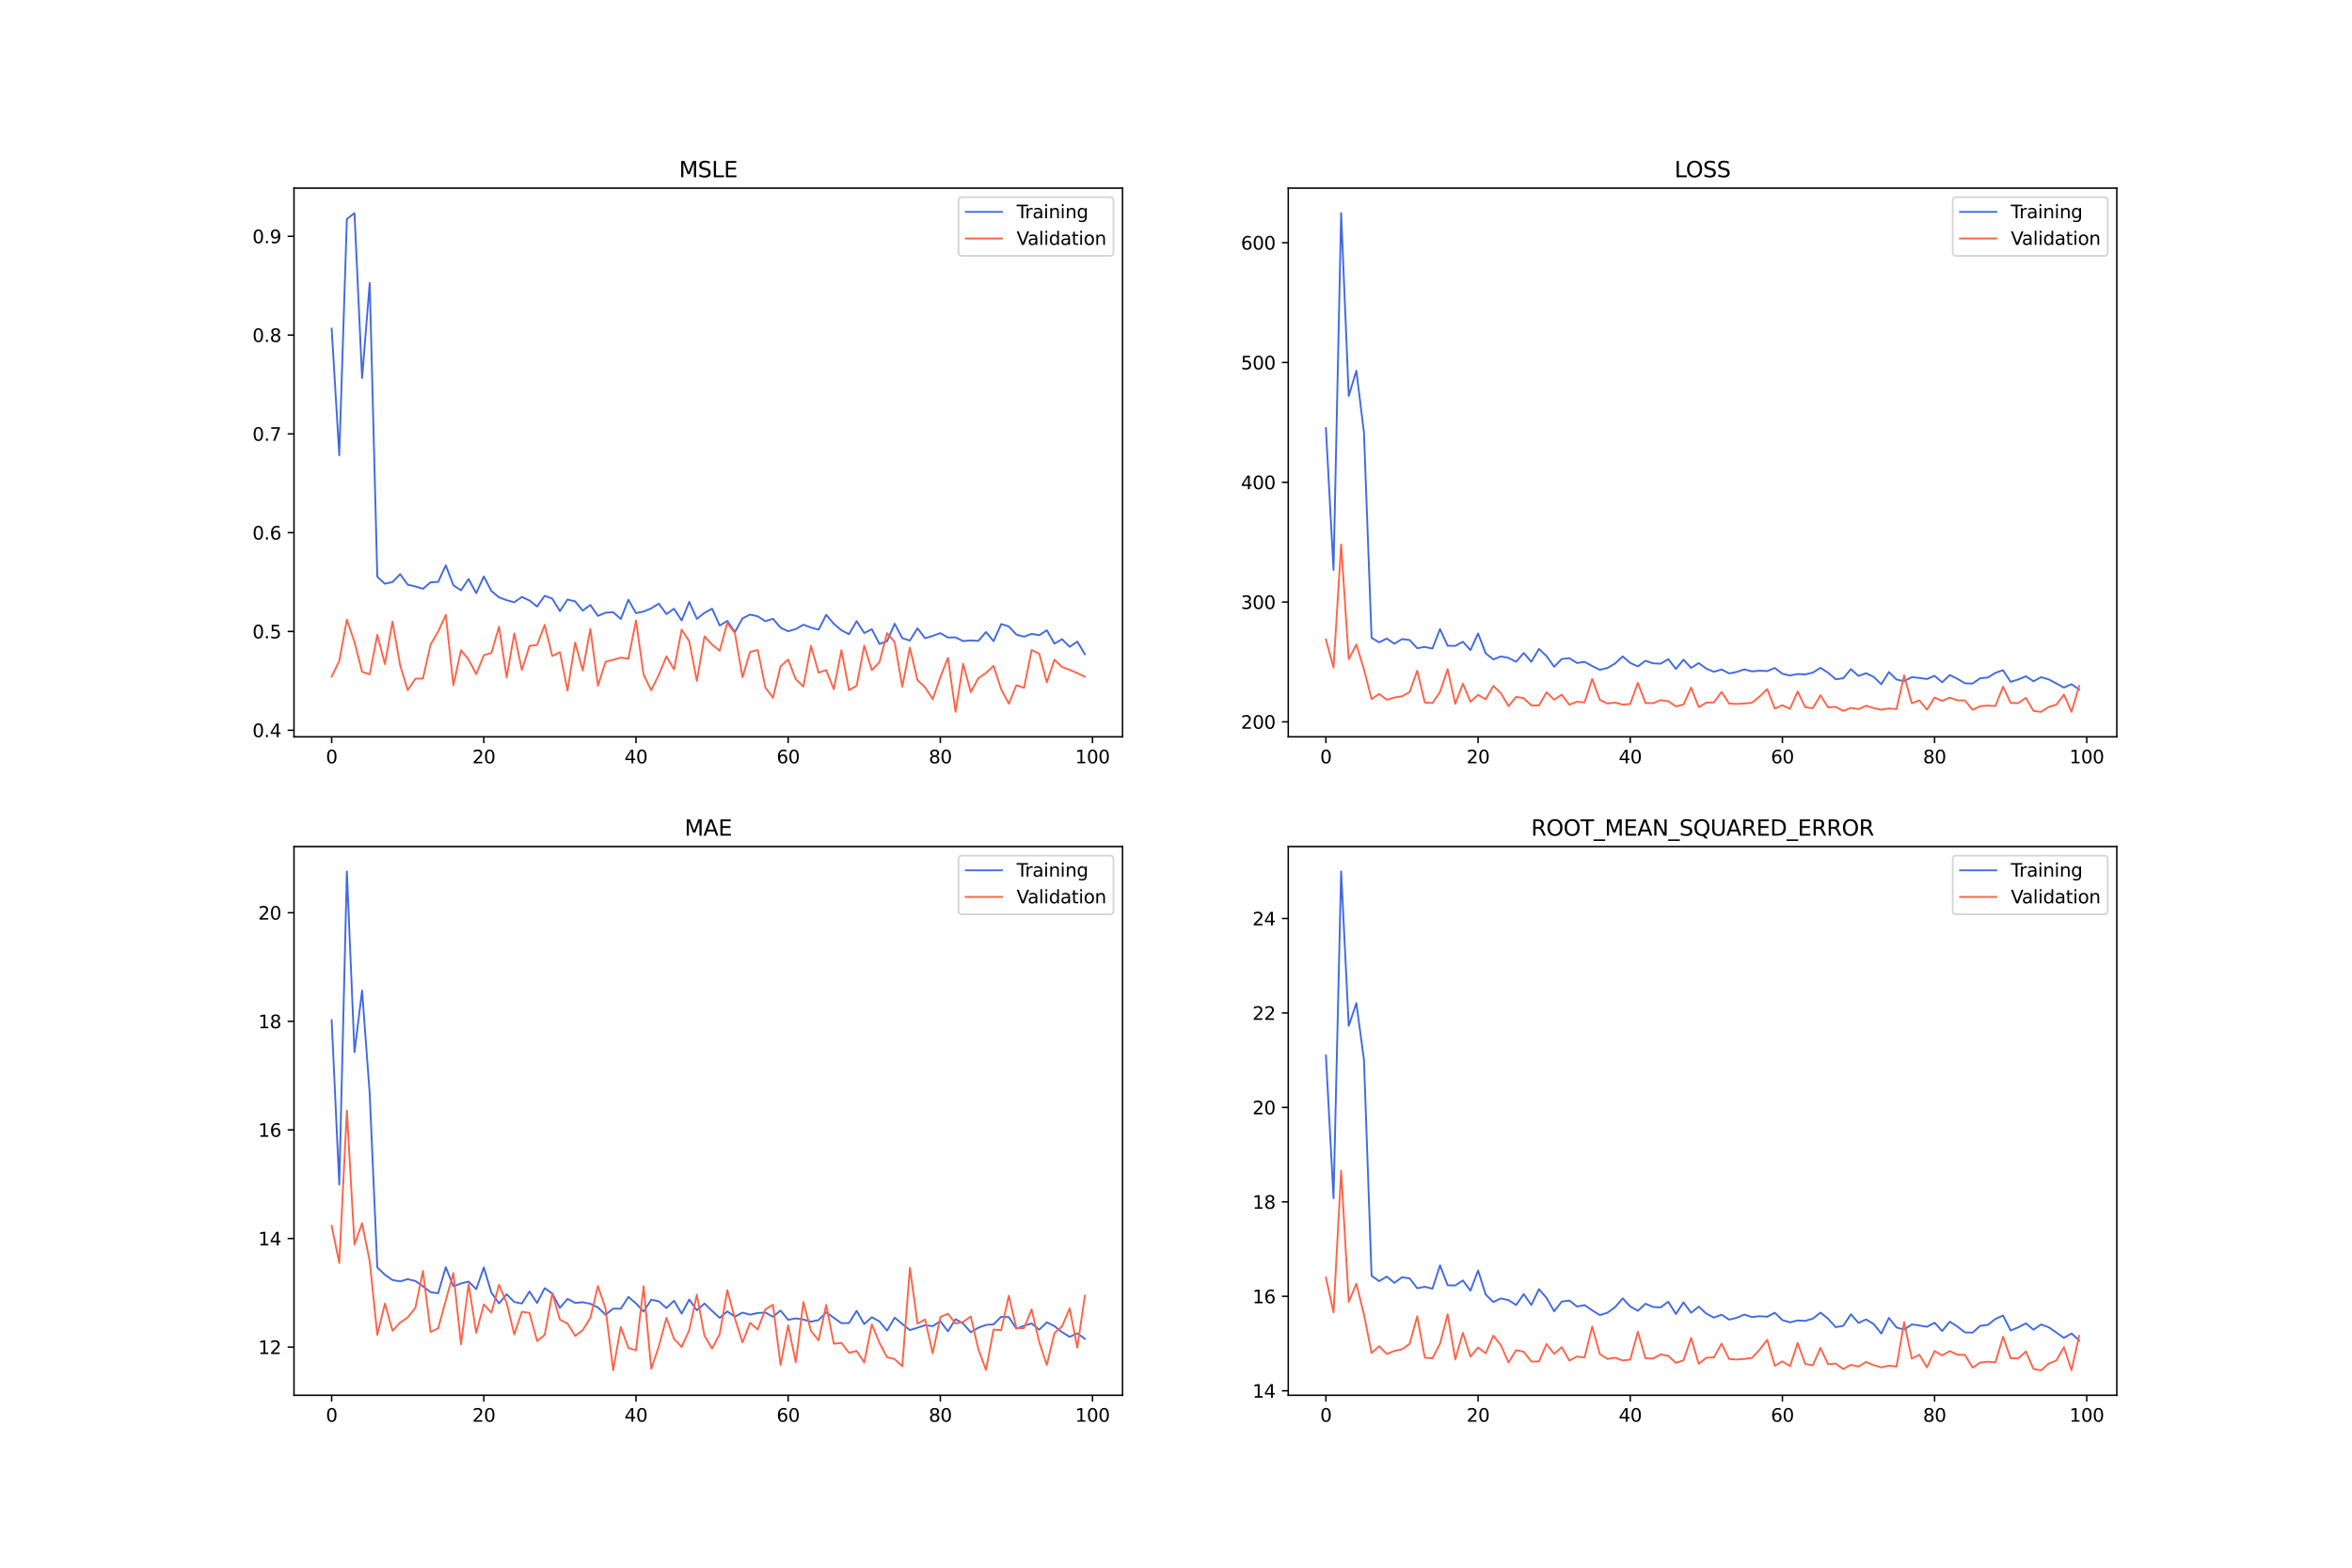 <?xml version="1.0" encoding="utf-8" standalone="no"?>
<!DOCTYPE svg PUBLIC "-//W3C//DTD SVG 1.1//EN"
  "http://www.w3.org/Graphics/SVG/1.1/DTD/svg11.dtd">
<svg xmlns:xlink="http://www.w3.org/1999/xlink" width="1296pt" height="864pt" viewBox="0 0 1296 864" xmlns="http://www.w3.org/2000/svg" version="1.1">
 <defs>
  <style type="text/css">*{stroke-linejoin: round; stroke-linecap: butt}</style>
 </defs>
 <g id="figure_1">
  <g id="patch_1">
   <path d="M 0 864 
L 1296 864 
L 1296 0 
L 0 0 
z
" style="fill: #ffffff"/>
  </g>
  <g id="axes_1">
   <g id="patch_2">
    <path d="M 162 406.08 
L 618.545 406.08 
L 618.545 103.68 
L 162 103.68 
z
" style="fill: #ffffff"/>
   </g>
   <g id="matplotlib.axis_1">
    <g id="xtick_1">
     <g id="line2d_1">
      <defs>
       <path id="m43fd01b4f3" d="M 0 0 
L 0 3.5 
" style="stroke: #000000; stroke-width: 0.8"/>
      </defs>
      <g>
       <use xlink:href="#m43fd01b4f3" x="182.752" y="406.08" style="stroke: #000000; stroke-width: 0.8"/>
      </g>
     </g>
     <g id="text_1">
      <!-- 0 -->
      <g transform="translate(179.571 420.678) scale(0.1 -0.1)">
       <defs>
        <path id="DejaVuSans-30" d="M 2034 4250 
Q 1547 4250 1301 3770 
Q 1056 3291 1056 2328 
Q 1056 1369 1301 889 
Q 1547 409 2034 409 
Q 2525 409 2770 889 
Q 3016 1369 3016 2328 
Q 3016 3291 2770 3770 
Q 2525 4250 2034 4250 
z
M 2034 4750 
Q 2819 4750 3233 4129 
Q 3647 3509 3647 2328 
Q 3647 1150 3233 529 
Q 2819 -91 2034 -91 
Q 1250 -91 836 529 
Q 422 1150 422 2328 
Q 422 3509 836 4129 
Q 1250 4750 2034 4750 
z
" transform="scale(0.016)"/>
       </defs>
       <use xlink:href="#DejaVuSans-30"/>
      </g>
     </g>
    </g>
    <g id="xtick_2">
     <g id="line2d_2">
      <g>
       <use xlink:href="#m43fd01b4f3" x="266.599" y="406.08" style="stroke: #000000; stroke-width: 0.8"/>
      </g>
     </g>
     <g id="text_2">
      <!-- 20 -->
      <g transform="translate(260.236 420.678) scale(0.1 -0.1)">
       <defs>
        <path id="DejaVuSans-32" d="M 1228 531 
L 3431 531 
L 3431 0 
L 469 0 
L 469 531 
Q 828 903 1448 1529 
Q 2069 2156 2228 2338 
Q 2531 2678 2651 2914 
Q 2772 3150 2772 3378 
Q 2772 3750 2511 3984 
Q 2250 4219 1831 4219 
Q 1534 4219 1204 4116 
Q 875 4013 500 3803 
L 500 4441 
Q 881 4594 1212 4672 
Q 1544 4750 1819 4750 
Q 2544 4750 2975 4387 
Q 3406 4025 3406 3419 
Q 3406 3131 3298 2873 
Q 3191 2616 2906 2266 
Q 2828 2175 2409 1742 
Q 1991 1309 1228 531 
z
" transform="scale(0.016)"/>
       </defs>
       <use xlink:href="#DejaVuSans-32"/>
       <use xlink:href="#DejaVuSans-30" x="63.623"/>
      </g>
     </g>
    </g>
    <g id="xtick_3">
     <g id="line2d_3">
      <g>
       <use xlink:href="#m43fd01b4f3" x="350.446" y="406.08" style="stroke: #000000; stroke-width: 0.8"/>
      </g>
     </g>
     <g id="text_3">
      <!-- 40 -->
      <g transform="translate(344.083 420.678) scale(0.1 -0.1)">
       <defs>
        <path id="DejaVuSans-34" d="M 2419 4116 
L 825 1625 
L 2419 1625 
L 2419 4116 
z
M 2253 4666 
L 3047 4666 
L 3047 1625 
L 3713 1625 
L 3713 1100 
L 3047 1100 
L 3047 0 
L 2419 0 
L 2419 1100 
L 313 1100 
L 313 1709 
L 2253 4666 
z
" transform="scale(0.016)"/>
       </defs>
       <use xlink:href="#DejaVuSans-34"/>
       <use xlink:href="#DejaVuSans-30" x="63.623"/>
      </g>
     </g>
    </g>
    <g id="xtick_4">
     <g id="line2d_4">
      <g>
       <use xlink:href="#m43fd01b4f3" x="434.292" y="406.08" style="stroke: #000000; stroke-width: 0.8"/>
      </g>
     </g>
     <g id="text_4">
      <!-- 60 -->
      <g transform="translate(427.93 420.678) scale(0.1 -0.1)">
       <defs>
        <path id="DejaVuSans-36" d="M 2113 2584 
Q 1688 2584 1439 2293 
Q 1191 2003 1191 1497 
Q 1191 994 1439 701 
Q 1688 409 2113 409 
Q 2538 409 2786 701 
Q 3034 994 3034 1497 
Q 3034 2003 2786 2293 
Q 2538 2584 2113 2584 
z
M 3366 4563 
L 3366 3988 
Q 3128 4100 2886 4159 
Q 2644 4219 2406 4219 
Q 1781 4219 1451 3797 
Q 1122 3375 1075 2522 
Q 1259 2794 1537 2939 
Q 1816 3084 2150 3084 
Q 2853 3084 3261 2657 
Q 3669 2231 3669 1497 
Q 3669 778 3244 343 
Q 2819 -91 2113 -91 
Q 1303 -91 875 529 
Q 447 1150 447 2328 
Q 447 3434 972 4092 
Q 1497 4750 2381 4750 
Q 2619 4750 2861 4703 
Q 3103 4656 3366 4563 
z
" transform="scale(0.016)"/>
       </defs>
       <use xlink:href="#DejaVuSans-36"/>
       <use xlink:href="#DejaVuSans-30" x="63.623"/>
      </g>
     </g>
    </g>
    <g id="xtick_5">
     <g id="line2d_5">
      <g>
       <use xlink:href="#m43fd01b4f3" x="518.139" y="406.08" style="stroke: #000000; stroke-width: 0.8"/>
      </g>
     </g>
     <g id="text_5">
      <!-- 80 -->
      <g transform="translate(511.776 420.678) scale(0.1 -0.1)">
       <defs>
        <path id="DejaVuSans-38" d="M 2034 2216 
Q 1584 2216 1326 1975 
Q 1069 1734 1069 1313 
Q 1069 891 1326 650 
Q 1584 409 2034 409 
Q 2484 409 2743 651 
Q 3003 894 3003 1313 
Q 3003 1734 2745 1975 
Q 2488 2216 2034 2216 
z
M 1403 2484 
Q 997 2584 770 2862 
Q 544 3141 544 3541 
Q 544 4100 942 4425 
Q 1341 4750 2034 4750 
Q 2731 4750 3128 4425 
Q 3525 4100 3525 3541 
Q 3525 3141 3298 2862 
Q 3072 2584 2669 2484 
Q 3125 2378 3379 2068 
Q 3634 1759 3634 1313 
Q 3634 634 3220 271 
Q 2806 -91 2034 -91 
Q 1263 -91 848 271 
Q 434 634 434 1313 
Q 434 1759 690 2068 
Q 947 2378 1403 2484 
z
M 1172 3481 
Q 1172 3119 1398 2916 
Q 1625 2713 2034 2713 
Q 2441 2713 2670 2916 
Q 2900 3119 2900 3481 
Q 2900 3844 2670 4047 
Q 2441 4250 2034 4250 
Q 1625 4250 1398 4047 
Q 1172 3844 1172 3481 
z
" transform="scale(0.016)"/>
       </defs>
       <use xlink:href="#DejaVuSans-38"/>
       <use xlink:href="#DejaVuSans-30" x="63.623"/>
      </g>
     </g>
    </g>
    <g id="xtick_6">
     <g id="line2d_6">
      <g>
       <use xlink:href="#m43fd01b4f3" x="601.986" y="406.08" style="stroke: #000000; stroke-width: 0.8"/>
      </g>
     </g>
     <g id="text_6">
      <!-- 100 -->
      <g transform="translate(592.442 420.678) scale(0.1 -0.1)">
       <defs>
        <path id="DejaVuSans-31" d="M 794 531 
L 1825 531 
L 1825 4091 
L 703 3866 
L 703 4441 
L 1819 4666 
L 2450 4666 
L 2450 531 
L 3481 531 
L 3481 0 
L 794 0 
L 794 531 
z
" transform="scale(0.016)"/>
       </defs>
       <use xlink:href="#DejaVuSans-31"/>
       <use xlink:href="#DejaVuSans-30" x="63.623"/>
       <use xlink:href="#DejaVuSans-30" x="127.246"/>
      </g>
     </g>
    </g>
   </g>
   <g id="matplotlib.axis_2">
    <g id="ytick_1">
     <g id="line2d_7">
      <defs>
       <path id="mb89276520f" d="M 0 0 
L -3.5 0 
" style="stroke: #000000; stroke-width: 0.8"/>
      </defs>
      <g>
       <use xlink:href="#mb89276520f" x="162" y="402.463" style="stroke: #000000; stroke-width: 0.8"/>
      </g>
     </g>
     <g id="text_7">
      <!-- 0.4 -->
      <g transform="translate(139.097 406.262) scale(0.1 -0.1)">
       <defs>
        <path id="DejaVuSans-2e" d="M 684 794 
L 1344 794 
L 1344 0 
L 684 0 
L 684 794 
z
" transform="scale(0.016)"/>
       </defs>
       <use xlink:href="#DejaVuSans-30"/>
       <use xlink:href="#DejaVuSans-2e" x="63.623"/>
       <use xlink:href="#DejaVuSans-34" x="95.41"/>
      </g>
     </g>
    </g>
    <g id="ytick_2">
     <g id="line2d_8">
      <g>
       <use xlink:href="#mb89276520f" x="162" y="348.018" style="stroke: #000000; stroke-width: 0.8"/>
      </g>
     </g>
     <g id="text_8">
      <!-- 0.5 -->
      <g transform="translate(139.097 351.818) scale(0.1 -0.1)">
       <defs>
        <path id="DejaVuSans-35" d="M 691 4666 
L 3169 4666 
L 3169 4134 
L 1269 4134 
L 1269 2991 
Q 1406 3038 1543 3061 
Q 1681 3084 1819 3084 
Q 2600 3084 3056 2656 
Q 3513 2228 3513 1497 
Q 3513 744 3044 326 
Q 2575 -91 1722 -91 
Q 1428 -91 1123 -41 
Q 819 9 494 109 
L 494 744 
Q 775 591 1075 516 
Q 1375 441 1709 441 
Q 2250 441 2565 725 
Q 2881 1009 2881 1497 
Q 2881 1984 2565 2268 
Q 2250 2553 1709 2553 
Q 1456 2553 1204 2497 
Q 953 2441 691 2322 
L 691 4666 
z
" transform="scale(0.016)"/>
       </defs>
       <use xlink:href="#DejaVuSans-30"/>
       <use xlink:href="#DejaVuSans-2e" x="63.623"/>
       <use xlink:href="#DejaVuSans-35" x="95.41"/>
      </g>
     </g>
    </g>
    <g id="ytick_3">
     <g id="line2d_9">
      <g>
       <use xlink:href="#mb89276520f" x="162" y="293.573" style="stroke: #000000; stroke-width: 0.8"/>
      </g>
     </g>
     <g id="text_9">
      <!-- 0.6 -->
      <g transform="translate(139.097 297.373) scale(0.1 -0.1)">
       <use xlink:href="#DejaVuSans-30"/>
       <use xlink:href="#DejaVuSans-2e" x="63.623"/>
       <use xlink:href="#DejaVuSans-36" x="95.41"/>
      </g>
     </g>
    </g>
    <g id="ytick_4">
     <g id="line2d_10">
      <g>
       <use xlink:href="#mb89276520f" x="162" y="239.129" style="stroke: #000000; stroke-width: 0.8"/>
      </g>
     </g>
     <g id="text_10">
      <!-- 0.7 -->
      <g transform="translate(139.097 242.928) scale(0.1 -0.1)">
       <defs>
        <path id="DejaVuSans-37" d="M 525 4666 
L 3525 4666 
L 3525 4397 
L 1831 0 
L 1172 0 
L 2766 4134 
L 525 4134 
L 525 4666 
z
" transform="scale(0.016)"/>
       </defs>
       <use xlink:href="#DejaVuSans-30"/>
       <use xlink:href="#DejaVuSans-2e" x="63.623"/>
       <use xlink:href="#DejaVuSans-37" x="95.41"/>
      </g>
     </g>
    </g>
    <g id="ytick_5">
     <g id="line2d_11">
      <g>
       <use xlink:href="#mb89276520f" x="162" y="184.684" style="stroke: #000000; stroke-width: 0.8"/>
      </g>
     </g>
     <g id="text_11">
      <!-- 0.8 -->
      <g transform="translate(139.097 188.483) scale(0.1 -0.1)">
       <use xlink:href="#DejaVuSans-30"/>
       <use xlink:href="#DejaVuSans-2e" x="63.623"/>
       <use xlink:href="#DejaVuSans-38" x="95.41"/>
      </g>
     </g>
    </g>
    <g id="ytick_6">
     <g id="line2d_12">
      <g>
       <use xlink:href="#mb89276520f" x="162" y="130.239" style="stroke: #000000; stroke-width: 0.8"/>
      </g>
     </g>
     <g id="text_12">
      <!-- 0.9 -->
      <g transform="translate(139.097 134.038) scale(0.1 -0.1)">
       <defs>
        <path id="DejaVuSans-39" d="M 703 97 
L 703 672 
Q 941 559 1184 500 
Q 1428 441 1663 441 
Q 2288 441 2617 861 
Q 2947 1281 2994 2138 
Q 2813 1869 2534 1725 
Q 2256 1581 1919 1581 
Q 1219 1581 811 2004 
Q 403 2428 403 3163 
Q 403 3881 828 4315 
Q 1253 4750 1959 4750 
Q 2769 4750 3195 4129 
Q 3622 3509 3622 2328 
Q 3622 1225 3098 567 
Q 2575 -91 1691 -91 
Q 1453 -91 1209 -44 
Q 966 3 703 97 
z
M 1959 2075 
Q 2384 2075 2632 2365 
Q 2881 2656 2881 3163 
Q 2881 3666 2632 3958 
Q 2384 4250 1959 4250 
Q 1534 4250 1286 3958 
Q 1038 3666 1038 3163 
Q 1038 2656 1286 2365 
Q 1534 2075 1959 2075 
z
" transform="scale(0.016)"/>
       </defs>
       <use xlink:href="#DejaVuSans-30"/>
       <use xlink:href="#DejaVuSans-2e" x="63.623"/>
       <use xlink:href="#DejaVuSans-39" x="95.41"/>
      </g>
     </g>
    </g>
   </g>
   <g id="line2d_13">
    <path d="M 182.752 181.104 
L 186.944 250.922 
L 191.137 120.717 
L 195.329 117.425 
L 199.521 208.325 
L 203.714 155.95 
L 207.906 317.873 
L 212.098 321.732 
L 216.291 320.76 
L 220.483 316.441 
L 224.675 322.231 
L 228.868 323.205 
L 233.06 324.519 
L 237.252 320.924 
L 241.445 320.684 
L 245.637 311.574 
L 249.829 322.585 
L 254.022 325.335 
L 258.214 319.107 
L 262.406 326.925 
L 266.599 317.713 
L 270.791 325.745 
L 274.983 329.219 
L 279.176 330.804 
L 283.368 331.948 
L 287.56 328.982 
L 291.753 330.964 
L 295.945 334.25 
L 300.137 328.349 
L 304.33 329.94 
L 308.522 336.809 
L 312.714 330.422 
L 316.907 331.431 
L 321.099 336.54 
L 325.292 333.417 
L 329.484 339.449 
L 333.676 337.673 
L 337.869 337.406 
L 342.061 341.13 
L 346.253 330.529 
L 350.446 337.918 
L 354.638 337.027 
L 358.83 335.297 
L 363.023 332.666 
L 367.215 338.44 
L 371.407 335.512 
L 375.6 341.966 
L 379.792 331.73 
L 383.984 341.077 
L 388.177 337.787 
L 392.369 335.453 
L 396.561 344.747 
L 400.754 342.219 
L 404.946 348.3 
L 409.138 340.816 
L 413.331 338.72 
L 417.523 339.665 
L 421.715 342.384 
L 425.908 341.017 
L 430.1 345.923 
L 434.292 347.908 
L 438.485 346.706 
L 442.677 344.286 
L 446.869 345.852 
L 451.062 347.056 
L 455.254 338.826 
L 459.446 343.804 
L 463.639 347.354 
L 467.831 349.526 
L 472.023 342.346 
L 476.216 348.88 
L 480.408 346.785 
L 484.6 354.914 
L 488.793 353.411 
L 492.985 343.73 
L 497.177 351.689 
L 501.37 353.022 
L 505.562 346.291 
L 509.754 351.733 
L 513.947 350.446 
L 518.139 348.939 
L 522.331 351.343 
L 526.524 351.272 
L 530.716 353.333 
L 534.908 352.944 
L 539.101 353.212 
L 543.293 348.326 
L 547.485 353.367 
L 551.678 343.942 
L 555.87 345.259 
L 560.062 349.724 
L 564.255 350.913 
L 568.447 349.337 
L 572.639 350.092 
L 576.832 347.35 
L 581.024 354.716 
L 585.216 352.288 
L 589.409 356.511 
L 593.601 353.569 
L 597.793 360.578 
" clip-path="url(#p2d6a6750d8)" style="fill: none; stroke: #4169e1; stroke-linecap: square"/>
   </g>
   <g id="line2d_14">
    <path d="M 182.752 372.922 
L 186.944 364.274 
L 191.137 341.453 
L 195.329 353.848 
L 199.521 370.237 
L 203.714 371.682 
L 207.906 349.864 
L 212.098 366.026 
L 216.291 342.611 
L 220.483 366.67 
L 224.675 380.381 
L 228.868 374.055 
L 233.06 373.92 
L 237.252 355.245 
L 241.445 348.072 
L 245.637 338.883 
L 249.829 377.716 
L 254.022 358.362 
L 258.214 363.502 
L 262.406 371.522 
L 266.599 361.126 
L 270.791 359.833 
L 274.983 345.365 
L 279.176 373.386 
L 283.368 349.077 
L 287.56 369.248 
L 291.753 356.01 
L 295.945 355.424 
L 300.137 344.406 
L 304.33 361.554 
L 308.522 359.411 
L 312.714 380.579 
L 316.907 354.115 
L 321.099 369.567 
L 325.292 346.627 
L 329.484 377.891 
L 333.676 364.702 
L 337.869 363.676 
L 342.061 362.431 
L 346.253 363.045 
L 350.446 342.039 
L 354.638 371.839 
L 358.83 380.372 
L 363.023 371.976 
L 367.215 361.747 
L 371.407 368.98 
L 375.6 347.032 
L 379.792 353.418 
L 383.984 375.331 
L 388.177 350.707 
L 392.369 355.289 
L 396.561 358.65 
L 400.754 343.308 
L 404.946 348.969 
L 409.138 373.281 
L 413.331 359.286 
L 417.523 358.258 
L 421.715 378.835 
L 425.908 384.605 
L 430.1 367.229 
L 434.292 363.511 
L 438.485 374.326 
L 442.677 378.35 
L 446.869 355.926 
L 451.062 370.697 
L 455.254 369.298 
L 459.446 379.893 
L 463.639 358.337 
L 467.831 380.376 
L 472.023 377.955 
L 476.216 355.814 
L 480.408 369.305 
L 484.6 364.92 
L 488.793 348.892 
L 492.985 353.924 
L 497.177 378.533 
L 501.37 356.94 
L 505.562 374.878 
L 509.754 378.816 
L 513.947 385.369 
L 518.139 373.206 
L 522.331 362.518 
L 526.524 392.335 
L 530.716 365.799 
L 534.908 381.458 
L 539.101 373.758 
L 543.293 370.883 
L 547.485 366.989 
L 551.678 379.898 
L 555.87 387.826 
L 560.062 377.638 
L 564.255 379.105 
L 568.447 358.225 
L 572.639 360.265 
L 576.832 376.035 
L 581.024 363.572 
L 585.216 367.595 
L 589.409 369.133 
L 593.601 370.975 
L 597.793 372.93 
" clip-path="url(#p2d6a6750d8)" style="fill: none; stroke: #ff6347; stroke-linecap: square"/>
   </g>
   <g id="patch_3">
    <path d="M 162 406.08 
L 162 103.68 
" style="fill: none; stroke: #000000; stroke-width: 0.8; stroke-linejoin: miter; stroke-linecap: square"/>
   </g>
   <g id="patch_4">
    <path d="M 618.545 406.08 
L 618.545 103.68 
" style="fill: none; stroke: #000000; stroke-width: 0.8; stroke-linejoin: miter; stroke-linecap: square"/>
   </g>
   <g id="patch_5">
    <path d="M 162 406.08 
L 618.545 406.08 
" style="fill: none; stroke: #000000; stroke-width: 0.8; stroke-linejoin: miter; stroke-linecap: square"/>
   </g>
   <g id="patch_6">
    <path d="M 162 103.68 
L 618.545 103.68 
" style="fill: none; stroke: #000000; stroke-width: 0.8; stroke-linejoin: miter; stroke-linecap: square"/>
   </g>
   <g id="text_13">
    <!-- MSLE -->
    <g transform="translate(374.152 97.68) scale(0.12 -0.12)">
     <defs>
      <path id="DejaVuSans-4d" d="M 628 4666 
L 1569 4666 
L 2759 1491 
L 3956 4666 
L 4897 4666 
L 4897 0 
L 4281 0 
L 4281 4097 
L 3078 897 
L 2444 897 
L 1241 4097 
L 1241 0 
L 628 0 
L 628 4666 
z
" transform="scale(0.016)"/>
      <path id="DejaVuSans-53" d="M 3425 4513 
L 3425 3897 
Q 3066 4069 2747 4153 
Q 2428 4238 2131 4238 
Q 1616 4238 1336 4038 
Q 1056 3838 1056 3469 
Q 1056 3159 1242 3001 
Q 1428 2844 1947 2747 
L 2328 2669 
Q 3034 2534 3370 2195 
Q 3706 1856 3706 1288 
Q 3706 609 3251 259 
Q 2797 -91 1919 -91 
Q 1588 -91 1214 -16 
Q 841 59 441 206 
L 441 856 
Q 825 641 1194 531 
Q 1563 422 1919 422 
Q 2459 422 2753 634 
Q 3047 847 3047 1241 
Q 3047 1584 2836 1778 
Q 2625 1972 2144 2069 
L 1759 2144 
Q 1053 2284 737 2584 
Q 422 2884 422 3419 
Q 422 4038 858 4394 
Q 1294 4750 2059 4750 
Q 2388 4750 2728 4690 
Q 3069 4631 3425 4513 
z
" transform="scale(0.016)"/>
      <path id="DejaVuSans-4c" d="M 628 4666 
L 1259 4666 
L 1259 531 
L 3531 531 
L 3531 0 
L 628 0 
L 628 4666 
z
" transform="scale(0.016)"/>
      <path id="DejaVuSans-45" d="M 628 4666 
L 3578 4666 
L 3578 4134 
L 1259 4134 
L 1259 2753 
L 3481 2753 
L 3481 2222 
L 1259 2222 
L 1259 531 
L 3634 531 
L 3634 0 
L 628 0 
L 628 4666 
z
" transform="scale(0.016)"/>
     </defs>
     <use xlink:href="#DejaVuSans-4d"/>
     <use xlink:href="#DejaVuSans-53" x="86.279"/>
     <use xlink:href="#DejaVuSans-4c" x="149.756"/>
     <use xlink:href="#DejaVuSans-45" x="205.469"/>
    </g>
   </g>
   <g id="legend_1">
    <g id="patch_7">
     <path d="M 530.164 141.036 
L 611.545 141.036 
Q 613.545 141.036 613.545 139.036 
L 613.545 110.68 
Q 613.545 108.68 611.545 108.68 
L 530.164 108.68 
Q 528.164 108.68 528.164 110.68 
L 528.164 139.036 
Q 528.164 141.036 530.164 141.036 
z
" style="fill: #ffffff; opacity: 0.8; stroke: #cccccc; stroke-linejoin: miter"/>
    </g>
    <g id="line2d_15">
     <path d="M 532.164 116.778 
L 542.164 116.778 
L 552.164 116.778 
" style="fill: none; stroke: #4169e1; stroke-linecap: square"/>
    </g>
    <g id="text_14">
     <!-- Training -->
     <g transform="translate(560.164 120.278) scale(0.1 -0.1)">
      <defs>
       <path id="DejaVuSans-54" d="M -19 4666 
L 3928 4666 
L 3928 4134 
L 2272 4134 
L 2272 0 
L 1638 0 
L 1638 4134 
L -19 4134 
L -19 4666 
z
" transform="scale(0.016)"/>
       <path id="DejaVuSans-72" d="M 2631 2963 
Q 2534 3019 2420 3045 
Q 2306 3072 2169 3072 
Q 1681 3072 1420 2755 
Q 1159 2438 1159 1844 
L 1159 0 
L 581 0 
L 581 3500 
L 1159 3500 
L 1159 2956 
Q 1341 3275 1631 3429 
Q 1922 3584 2338 3584 
Q 2397 3584 2469 3576 
Q 2541 3569 2628 3553 
L 2631 2963 
z
" transform="scale(0.016)"/>
       <path id="DejaVuSans-61" d="M 2194 1759 
Q 1497 1759 1228 1600 
Q 959 1441 959 1056 
Q 959 750 1161 570 
Q 1363 391 1709 391 
Q 2188 391 2477 730 
Q 2766 1069 2766 1631 
L 2766 1759 
L 2194 1759 
z
M 3341 1997 
L 3341 0 
L 2766 0 
L 2766 531 
Q 2569 213 2275 61 
Q 1981 -91 1556 -91 
Q 1019 -91 701 211 
Q 384 513 384 1019 
Q 384 1609 779 1909 
Q 1175 2209 1959 2209 
L 2766 2209 
L 2766 2266 
Q 2766 2663 2505 2880 
Q 2244 3097 1772 3097 
Q 1472 3097 1187 3025 
Q 903 2953 641 2809 
L 641 3341 
Q 956 3463 1253 3523 
Q 1550 3584 1831 3584 
Q 2591 3584 2966 3190 
Q 3341 2797 3341 1997 
z
" transform="scale(0.016)"/>
       <path id="DejaVuSans-69" d="M 603 3500 
L 1178 3500 
L 1178 0 
L 603 0 
L 603 3500 
z
M 603 4863 
L 1178 4863 
L 1178 4134 
L 603 4134 
L 603 4863 
z
" transform="scale(0.016)"/>
       <path id="DejaVuSans-6e" d="M 3513 2113 
L 3513 0 
L 2938 0 
L 2938 2094 
Q 2938 2591 2744 2837 
Q 2550 3084 2163 3084 
Q 1697 3084 1428 2787 
Q 1159 2491 1159 1978 
L 1159 0 
L 581 0 
L 581 3500 
L 1159 3500 
L 1159 2956 
Q 1366 3272 1645 3428 
Q 1925 3584 2291 3584 
Q 2894 3584 3203 3211 
Q 3513 2838 3513 2113 
z
" transform="scale(0.016)"/>
       <path id="DejaVuSans-67" d="M 2906 1791 
Q 2906 2416 2648 2759 
Q 2391 3103 1925 3103 
Q 1463 3103 1205 2759 
Q 947 2416 947 1791 
Q 947 1169 1205 825 
Q 1463 481 1925 481 
Q 2391 481 2648 825 
Q 2906 1169 2906 1791 
z
M 3481 434 
Q 3481 -459 3084 -895 
Q 2688 -1331 1869 -1331 
Q 1566 -1331 1297 -1286 
Q 1028 -1241 775 -1147 
L 775 -588 
Q 1028 -725 1275 -790 
Q 1522 -856 1778 -856 
Q 2344 -856 2625 -561 
Q 2906 -266 2906 331 
L 2906 616 
Q 2728 306 2450 153 
Q 2172 0 1784 0 
Q 1141 0 747 490 
Q 353 981 353 1791 
Q 353 2603 747 3093 
Q 1141 3584 1784 3584 
Q 2172 3584 2450 3431 
Q 2728 3278 2906 2969 
L 2906 3500 
L 3481 3500 
L 3481 434 
z
" transform="scale(0.016)"/>
      </defs>
      <use xlink:href="#DejaVuSans-54"/>
      <use xlink:href="#DejaVuSans-72" x="46.334"/>
      <use xlink:href="#DejaVuSans-61" x="87.447"/>
      <use xlink:href="#DejaVuSans-69" x="148.727"/>
      <use xlink:href="#DejaVuSans-6e" x="176.51"/>
      <use xlink:href="#DejaVuSans-69" x="239.889"/>
      <use xlink:href="#DejaVuSans-6e" x="267.672"/>
      <use xlink:href="#DejaVuSans-67" x="331.051"/>
     </g>
    </g>
    <g id="line2d_16">
     <path d="M 532.164 131.457 
L 542.164 131.457 
L 552.164 131.457 
" style="fill: none; stroke: #ff6347; stroke-linecap: square"/>
    </g>
    <g id="text_15">
     <!-- Validation -->
     <g transform="translate(560.164 134.957) scale(0.1 -0.1)">
      <defs>
       <path id="DejaVuSans-56" d="M 1831 0 
L 50 4666 
L 709 4666 
L 2188 738 
L 3669 4666 
L 4325 4666 
L 2547 0 
L 1831 0 
z
" transform="scale(0.016)"/>
       <path id="DejaVuSans-6c" d="M 603 4863 
L 1178 4863 
L 1178 0 
L 603 0 
L 603 4863 
z
" transform="scale(0.016)"/>
       <path id="DejaVuSans-64" d="M 2906 2969 
L 2906 4863 
L 3481 4863 
L 3481 0 
L 2906 0 
L 2906 525 
Q 2725 213 2448 61 
Q 2172 -91 1784 -91 
Q 1150 -91 751 415 
Q 353 922 353 1747 
Q 353 2572 751 3078 
Q 1150 3584 1784 3584 
Q 2172 3584 2448 3432 
Q 2725 3281 2906 2969 
z
M 947 1747 
Q 947 1113 1208 752 
Q 1469 391 1925 391 
Q 2381 391 2643 752 
Q 2906 1113 2906 1747 
Q 2906 2381 2643 2742 
Q 2381 3103 1925 3103 
Q 1469 3103 1208 2742 
Q 947 2381 947 1747 
z
" transform="scale(0.016)"/>
       <path id="DejaVuSans-74" d="M 1172 4494 
L 1172 3500 
L 2356 3500 
L 2356 3053 
L 1172 3053 
L 1172 1153 
Q 1172 725 1289 603 
Q 1406 481 1766 481 
L 2356 481 
L 2356 0 
L 1766 0 
Q 1100 0 847 248 
Q 594 497 594 1153 
L 594 3053 
L 172 3053 
L 172 3500 
L 594 3500 
L 594 4494 
L 1172 4494 
z
" transform="scale(0.016)"/>
       <path id="DejaVuSans-6f" d="M 1959 3097 
Q 1497 3097 1228 2736 
Q 959 2375 959 1747 
Q 959 1119 1226 758 
Q 1494 397 1959 397 
Q 2419 397 2687 759 
Q 2956 1122 2956 1747 
Q 2956 2369 2687 2733 
Q 2419 3097 1959 3097 
z
M 1959 3584 
Q 2709 3584 3137 3096 
Q 3566 2609 3566 1747 
Q 3566 888 3137 398 
Q 2709 -91 1959 -91 
Q 1206 -91 779 398 
Q 353 888 353 1747 
Q 353 2609 779 3096 
Q 1206 3584 1959 3584 
z
" transform="scale(0.016)"/>
      </defs>
      <use xlink:href="#DejaVuSans-56"/>
      <use xlink:href="#DejaVuSans-61" x="60.658"/>
      <use xlink:href="#DejaVuSans-6c" x="121.938"/>
      <use xlink:href="#DejaVuSans-69" x="149.721"/>
      <use xlink:href="#DejaVuSans-64" x="177.504"/>
      <use xlink:href="#DejaVuSans-61" x="240.98"/>
      <use xlink:href="#DejaVuSans-74" x="302.26"/>
      <use xlink:href="#DejaVuSans-69" x="341.469"/>
      <use xlink:href="#DejaVuSans-6f" x="369.252"/>
      <use xlink:href="#DejaVuSans-6e" x="430.434"/>
     </g>
    </g>
   </g>
  </g>
  <g id="axes_2">
   <g id="patch_8">
    <path d="M 709.855 406.08 
L 1166.4 406.08 
L 1166.4 103.68 
L 709.855 103.68 
z
" style="fill: #ffffff"/>
   </g>
   <g id="matplotlib.axis_3">
    <g id="xtick_7">
     <g id="line2d_17">
      <g>
       <use xlink:href="#m43fd01b4f3" x="730.607" y="406.08" style="stroke: #000000; stroke-width: 0.8"/>
      </g>
     </g>
     <g id="text_16">
      <!-- 0 -->
      <g transform="translate(727.425 420.678) scale(0.1 -0.1)">
       <use xlink:href="#DejaVuSans-30"/>
      </g>
     </g>
    </g>
    <g id="xtick_8">
     <g id="line2d_18">
      <g>
       <use xlink:href="#m43fd01b4f3" x="814.453" y="406.08" style="stroke: #000000; stroke-width: 0.8"/>
      </g>
     </g>
     <g id="text_17">
      <!-- 20 -->
      <g transform="translate(808.091 420.678) scale(0.1 -0.1)">
       <use xlink:href="#DejaVuSans-32"/>
       <use xlink:href="#DejaVuSans-30" x="63.623"/>
      </g>
     </g>
    </g>
    <g id="xtick_9">
     <g id="line2d_19">
      <g>
       <use xlink:href="#m43fd01b4f3" x="898.3" y="406.08" style="stroke: #000000; stroke-width: 0.8"/>
      </g>
     </g>
     <g id="text_18">
      <!-- 40 -->
      <g transform="translate(891.938 420.678) scale(0.1 -0.1)">
       <use xlink:href="#DejaVuSans-34"/>
       <use xlink:href="#DejaVuSans-30" x="63.623"/>
      </g>
     </g>
    </g>
    <g id="xtick_10">
     <g id="line2d_20">
      <g>
       <use xlink:href="#m43fd01b4f3" x="982.147" y="406.08" style="stroke: #000000; stroke-width: 0.8"/>
      </g>
     </g>
     <g id="text_19">
      <!-- 60 -->
      <g transform="translate(975.784 420.678) scale(0.1 -0.1)">
       <use xlink:href="#DejaVuSans-36"/>
       <use xlink:href="#DejaVuSans-30" x="63.623"/>
      </g>
     </g>
    </g>
    <g id="xtick_11">
     <g id="line2d_21">
      <g>
       <use xlink:href="#m43fd01b4f3" x="1065.994" y="406.08" style="stroke: #000000; stroke-width: 0.8"/>
      </g>
     </g>
     <g id="text_20">
      <!-- 80 -->
      <g transform="translate(1059.631 420.678) scale(0.1 -0.1)">
       <use xlink:href="#DejaVuSans-38"/>
       <use xlink:href="#DejaVuSans-30" x="63.623"/>
      </g>
     </g>
    </g>
    <g id="xtick_12">
     <g id="line2d_22">
      <g>
       <use xlink:href="#m43fd01b4f3" x="1149.84" y="406.08" style="stroke: #000000; stroke-width: 0.8"/>
      </g>
     </g>
     <g id="text_21">
      <!-- 100 -->
      <g transform="translate(1140.297 420.678) scale(0.1 -0.1)">
       <use xlink:href="#DejaVuSans-31"/>
       <use xlink:href="#DejaVuSans-30" x="63.623"/>
       <use xlink:href="#DejaVuSans-30" x="127.246"/>
      </g>
     </g>
    </g>
   </g>
   <g id="matplotlib.axis_4">
    <g id="ytick_7">
     <g id="line2d_23">
      <g>
       <use xlink:href="#mb89276520f" x="709.855" y="397.836" style="stroke: #000000; stroke-width: 0.8"/>
      </g>
     </g>
     <g id="text_22">
      <!-- 200 -->
      <g transform="translate(683.767 401.636) scale(0.1 -0.1)">
       <use xlink:href="#DejaVuSans-32"/>
       <use xlink:href="#DejaVuSans-30" x="63.623"/>
       <use xlink:href="#DejaVuSans-30" x="127.246"/>
      </g>
     </g>
    </g>
    <g id="ytick_8">
     <g id="line2d_24">
      <g>
       <use xlink:href="#mb89276520f" x="709.855" y="331.82" style="stroke: #000000; stroke-width: 0.8"/>
      </g>
     </g>
     <g id="text_23">
      <!-- 300 -->
      <g transform="translate(683.767 335.619) scale(0.1 -0.1)">
       <defs>
        <path id="DejaVuSans-33" d="M 2597 2516 
Q 3050 2419 3304 2112 
Q 3559 1806 3559 1356 
Q 3559 666 3084 287 
Q 2609 -91 1734 -91 
Q 1441 -91 1130 -33 
Q 819 25 488 141 
L 488 750 
Q 750 597 1062 519 
Q 1375 441 1716 441 
Q 2309 441 2620 675 
Q 2931 909 2931 1356 
Q 2931 1769 2642 2001 
Q 2353 2234 1838 2234 
L 1294 2234 
L 1294 2753 
L 1863 2753 
Q 2328 2753 2575 2939 
Q 2822 3125 2822 3475 
Q 2822 3834 2567 4026 
Q 2313 4219 1838 4219 
Q 1578 4219 1281 4162 
Q 984 4106 628 3988 
L 628 4550 
Q 988 4650 1302 4700 
Q 1616 4750 1894 4750 
Q 2613 4750 3031 4423 
Q 3450 4097 3450 3541 
Q 3450 3153 3228 2886 
Q 3006 2619 2597 2516 
z
" transform="scale(0.016)"/>
       </defs>
       <use xlink:href="#DejaVuSans-33"/>
       <use xlink:href="#DejaVuSans-30" x="63.623"/>
       <use xlink:href="#DejaVuSans-30" x="127.246"/>
      </g>
     </g>
    </g>
    <g id="ytick_9">
     <g id="line2d_25">
      <g>
       <use xlink:href="#mb89276520f" x="709.855" y="265.803" style="stroke: #000000; stroke-width: 0.8"/>
      </g>
     </g>
     <g id="text_24">
      <!-- 400 -->
      <g transform="translate(683.767 269.602) scale(0.1 -0.1)">
       <use xlink:href="#DejaVuSans-34"/>
       <use xlink:href="#DejaVuSans-30" x="63.623"/>
       <use xlink:href="#DejaVuSans-30" x="127.246"/>
      </g>
     </g>
    </g>
    <g id="ytick_10">
     <g id="line2d_26">
      <g>
       <use xlink:href="#mb89276520f" x="709.855" y="199.786" style="stroke: #000000; stroke-width: 0.8"/>
      </g>
     </g>
     <g id="text_25">
      <!-- 500 -->
      <g transform="translate(683.767 203.585) scale(0.1 -0.1)">
       <use xlink:href="#DejaVuSans-35"/>
       <use xlink:href="#DejaVuSans-30" x="63.623"/>
       <use xlink:href="#DejaVuSans-30" x="127.246"/>
      </g>
     </g>
    </g>
    <g id="ytick_11">
     <g id="line2d_27">
      <g>
       <use xlink:href="#mb89276520f" x="709.855" y="133.769" style="stroke: #000000; stroke-width: 0.8"/>
      </g>
     </g>
     <g id="text_26">
      <!-- 600 -->
      <g transform="translate(683.767 137.568) scale(0.1 -0.1)">
       <use xlink:href="#DejaVuSans-36"/>
       <use xlink:href="#DejaVuSans-30" x="63.623"/>
       <use xlink:href="#DejaVuSans-30" x="127.246"/>
      </g>
     </g>
    </g>
   </g>
   <g id="line2d_28">
    <path d="M 730.607 235.934 
L 734.799 314.13 
L 738.991 117.425 
L 743.184 218.212 
L 747.376 204.299 
L 751.568 238.383 
L 755.761 351.556 
L 759.953 354.01 
L 764.145 351.909 
L 768.338 354.793 
L 772.53 352.239 
L 776.722 352.718 
L 780.915 357.259 
L 785.107 356.539 
L 789.299 357.454 
L 793.492 346.72 
L 797.684 355.869 
L 801.876 355.976 
L 806.069 353.685 
L 810.261 358.306 
L 814.453 349.136 
L 818.646 360.066 
L 822.838 363.406 
L 827.03 361.797 
L 831.223 362.565 
L 835.415 364.724 
L 839.607 359.885 
L 843.8 364.742 
L 847.992 357.63 
L 852.184 361.588 
L 856.377 367.489 
L 860.569 363.208 
L 864.761 362.747 
L 868.954 365.402 
L 873.146 364.786 
L 877.338 367.077 
L 881.531 369.149 
L 885.723 368.127 
L 889.915 365.702 
L 894.108 361.778 
L 898.3 365.364 
L 902.492 367.276 
L 906.685 364.173 
L 910.877 365.591 
L 915.069 365.769 
L 919.262 363.272 
L 923.454 368.675 
L 927.646 363.552 
L 931.839 368.131 
L 936.031 365.45 
L 940.223 368.507 
L 944.416 370.256 
L 948.608 368.972 
L 952.8 371.149 
L 956.993 370.307 
L 961.185 368.922 
L 965.377 370.031 
L 969.57 369.632 
L 973.762 369.858 
L 977.954 368.129 
L 982.147 371.328 
L 986.339 372.308 
L 990.531 371.474 
L 994.724 371.678 
L 998.916 370.69 
L 1003.108 368.061 
L 1007.301 370.74 
L 1011.493 374.364 
L 1015.686 373.81 
L 1019.878 368.782 
L 1024.07 372.543 
L 1028.263 371.037 
L 1032.455 373.056 
L 1036.647 377.112 
L 1040.84 370.377 
L 1045.032 374.523 
L 1049.224 375.419 
L 1053.417 373.186 
L 1057.609 373.639 
L 1061.801 374.223 
L 1065.994 372.476 
L 1070.186 376.027 
L 1074.378 372.037 
L 1078.571 374.105 
L 1082.763 376.618 
L 1086.955 376.707 
L 1091.148 373.801 
L 1095.34 373.409 
L 1099.532 370.806 
L 1103.725 369.372 
L 1107.917 375.803 
L 1112.109 374.465 
L 1116.302 372.732 
L 1120.494 375.461 
L 1124.686 373.222 
L 1128.879 374.428 
L 1133.071 376.655 
L 1137.263 378.935 
L 1141.456 377.07 
L 1145.648 380.012 
" clip-path="url(#p357affeb0b)" style="fill: none; stroke: #4169e1; stroke-linecap: square"/>
   </g>
   <g id="line2d_29">
    <path d="M 730.607 352.367 
L 734.799 367.971 
L 738.991 300.039 
L 743.184 363.373 
L 747.376 355.158 
L 751.568 368.85 
L 755.761 385.276 
L 759.953 382.455 
L 764.145 385.666 
L 768.338 384.414 
L 772.53 383.742 
L 776.722 381.469 
L 780.915 369.651 
L 785.107 387.185 
L 789.299 387.462 
L 793.492 381.362 
L 797.684 368.82 
L 801.876 387.887 
L 806.069 376.794 
L 810.261 386.747 
L 814.453 382.978 
L 818.646 385.405 
L 822.838 378.008 
L 827.03 382.03 
L 831.223 389.17 
L 835.415 384.096 
L 839.607 384.74 
L 843.8 388.774 
L 847.992 388.774 
L 852.184 381.543 
L 856.377 385.614 
L 860.569 382.853 
L 864.761 388.396 
L 868.954 386.733 
L 873.146 387.096 
L 877.338 374.14 
L 881.531 385.689 
L 885.723 387.72 
L 889.915 387.207 
L 894.108 388.332 
L 898.3 387.979 
L 902.492 376.341 
L 906.685 387.465 
L 910.877 387.54 
L 915.069 385.848 
L 919.262 386.467 
L 923.454 389.311 
L 927.646 388.304 
L 931.839 378.959 
L 936.031 389.702 
L 940.223 387.222 
L 944.416 387.084 
L 948.608 381.36 
L 952.8 387.742 
L 956.993 387.962 
L 961.185 387.709 
L 965.377 387.291 
L 969.57 383.875 
L 973.762 379.772 
L 977.954 390.513 
L 982.147 388.682 
L 986.339 390.661 
L 990.531 381.1 
L 994.724 389.746 
L 998.916 390.347 
L 1003.108 383.152 
L 1007.301 389.852 
L 1011.493 389.573 
L 1015.686 391.803 
L 1019.878 390.095 
L 1024.07 390.835 
L 1028.263 388.951 
L 1032.455 390.249 
L 1036.647 391.147 
L 1040.84 390.45 
L 1045.032 390.818 
L 1049.224 372.238 
L 1053.417 387.584 
L 1057.609 385.982 
L 1061.801 391.128 
L 1065.994 384.46 
L 1070.186 386.25 
L 1074.378 384.465 
L 1078.571 385.999 
L 1082.763 386.04 
L 1086.955 391.247 
L 1091.148 389.185 
L 1095.34 388.853 
L 1099.532 389.108 
L 1103.725 378.449 
L 1107.917 387.419 
L 1112.109 387.505 
L 1116.302 384.617 
L 1120.494 391.801 
L 1124.686 392.335 
L 1128.879 389.63 
L 1133.071 388.367 
L 1137.263 382.827 
L 1141.456 392.301 
L 1145.648 378.066 
" clip-path="url(#p357affeb0b)" style="fill: none; stroke: #ff6347; stroke-linecap: square"/>
   </g>
   <g id="patch_9">
    <path d="M 709.855 406.08 
L 709.855 103.68 
" style="fill: none; stroke: #000000; stroke-width: 0.8; stroke-linejoin: miter; stroke-linecap: square"/>
   </g>
   <g id="patch_10">
    <path d="M 1166.4 406.08 
L 1166.4 103.68 
" style="fill: none; stroke: #000000; stroke-width: 0.8; stroke-linejoin: miter; stroke-linecap: square"/>
   </g>
   <g id="patch_11">
    <path d="M 709.855 406.08 
L 1166.4 406.08 
" style="fill: none; stroke: #000000; stroke-width: 0.8; stroke-linejoin: miter; stroke-linecap: square"/>
   </g>
   <g id="patch_12">
    <path d="M 709.855 103.68 
L 1166.4 103.68 
" style="fill: none; stroke: #000000; stroke-width: 0.8; stroke-linejoin: miter; stroke-linecap: square"/>
   </g>
   <g id="text_27">
    <!-- LOSS -->
    <g transform="translate(922.66 97.68) scale(0.12 -0.12)">
     <defs>
      <path id="DejaVuSans-4f" d="M 2522 4238 
Q 1834 4238 1429 3725 
Q 1025 3213 1025 2328 
Q 1025 1447 1429 934 
Q 1834 422 2522 422 
Q 3209 422 3611 934 
Q 4013 1447 4013 2328 
Q 4013 3213 3611 3725 
Q 3209 4238 2522 4238 
z
M 2522 4750 
Q 3503 4750 4090 4092 
Q 4678 3434 4678 2328 
Q 4678 1225 4090 567 
Q 3503 -91 2522 -91 
Q 1538 -91 948 565 
Q 359 1222 359 2328 
Q 359 3434 948 4092 
Q 1538 4750 2522 4750 
z
" transform="scale(0.016)"/>
     </defs>
     <use xlink:href="#DejaVuSans-4c"/>
     <use xlink:href="#DejaVuSans-4f" x="52.088"/>
     <use xlink:href="#DejaVuSans-53" x="130.799"/>
     <use xlink:href="#DejaVuSans-53" x="194.275"/>
    </g>
   </g>
   <g id="legend_2">
    <g id="patch_13">
     <path d="M 1078.019 141.036 
L 1159.4 141.036 
Q 1161.4 141.036 1161.4 139.036 
L 1161.4 110.68 
Q 1161.4 108.68 1159.4 108.68 
L 1078.019 108.68 
Q 1076.019 108.68 1076.019 110.68 
L 1076.019 139.036 
Q 1076.019 141.036 1078.019 141.036 
z
" style="fill: #ffffff; opacity: 0.8; stroke: #cccccc; stroke-linejoin: miter"/>
    </g>
    <g id="line2d_30">
     <path d="M 1080.019 116.778 
L 1090.019 116.778 
L 1100.019 116.778 
" style="fill: none; stroke: #4169e1; stroke-linecap: square"/>
    </g>
    <g id="text_28">
     <!-- Training -->
     <g transform="translate(1108.019 120.278) scale(0.1 -0.1)">
      <use xlink:href="#DejaVuSans-54"/>
      <use xlink:href="#DejaVuSans-72" x="46.334"/>
      <use xlink:href="#DejaVuSans-61" x="87.447"/>
      <use xlink:href="#DejaVuSans-69" x="148.727"/>
      <use xlink:href="#DejaVuSans-6e" x="176.51"/>
      <use xlink:href="#DejaVuSans-69" x="239.889"/>
      <use xlink:href="#DejaVuSans-6e" x="267.672"/>
      <use xlink:href="#DejaVuSans-67" x="331.051"/>
     </g>
    </g>
    <g id="line2d_31">
     <path d="M 1080.019 131.457 
L 1090.019 131.457 
L 1100.019 131.457 
" style="fill: none; stroke: #ff6347; stroke-linecap: square"/>
    </g>
    <g id="text_29">
     <!-- Validation -->
     <g transform="translate(1108.019 134.957) scale(0.1 -0.1)">
      <use xlink:href="#DejaVuSans-56"/>
      <use xlink:href="#DejaVuSans-61" x="60.658"/>
      <use xlink:href="#DejaVuSans-6c" x="121.938"/>
      <use xlink:href="#DejaVuSans-69" x="149.721"/>
      <use xlink:href="#DejaVuSans-64" x="177.504"/>
      <use xlink:href="#DejaVuSans-61" x="240.98"/>
      <use xlink:href="#DejaVuSans-74" x="302.26"/>
      <use xlink:href="#DejaVuSans-69" x="341.469"/>
      <use xlink:href="#DejaVuSans-6f" x="369.252"/>
      <use xlink:href="#DejaVuSans-6e" x="430.434"/>
     </g>
    </g>
   </g>
  </g>
  <g id="axes_3">
   <g id="patch_14">
    <path d="M 162 768.96 
L 618.545 768.96 
L 618.545 466.56 
L 162 466.56 
z
" style="fill: #ffffff"/>
   </g>
   <g id="matplotlib.axis_5">
    <g id="xtick_13">
     <g id="line2d_32">
      <g>
       <use xlink:href="#m43fd01b4f3" x="182.752" y="768.96" style="stroke: #000000; stroke-width: 0.8"/>
      </g>
     </g>
     <g id="text_30">
      <!-- 0 -->
      <g transform="translate(179.571 783.558) scale(0.1 -0.1)">
       <use xlink:href="#DejaVuSans-30"/>
      </g>
     </g>
    </g>
    <g id="xtick_14">
     <g id="line2d_33">
      <g>
       <use xlink:href="#m43fd01b4f3" x="266.599" y="768.96" style="stroke: #000000; stroke-width: 0.8"/>
      </g>
     </g>
     <g id="text_31">
      <!-- 20 -->
      <g transform="translate(260.236 783.558) scale(0.1 -0.1)">
       <use xlink:href="#DejaVuSans-32"/>
       <use xlink:href="#DejaVuSans-30" x="63.623"/>
      </g>
     </g>
    </g>
    <g id="xtick_15">
     <g id="line2d_34">
      <g>
       <use xlink:href="#m43fd01b4f3" x="350.446" y="768.96" style="stroke: #000000; stroke-width: 0.8"/>
      </g>
     </g>
     <g id="text_32">
      <!-- 40 -->
      <g transform="translate(344.083 783.558) scale(0.1 -0.1)">
       <use xlink:href="#DejaVuSans-34"/>
       <use xlink:href="#DejaVuSans-30" x="63.623"/>
      </g>
     </g>
    </g>
    <g id="xtick_16">
     <g id="line2d_35">
      <g>
       <use xlink:href="#m43fd01b4f3" x="434.292" y="768.96" style="stroke: #000000; stroke-width: 0.8"/>
      </g>
     </g>
     <g id="text_33">
      <!-- 60 -->
      <g transform="translate(427.93 783.558) scale(0.1 -0.1)">
       <use xlink:href="#DejaVuSans-36"/>
       <use xlink:href="#DejaVuSans-30" x="63.623"/>
      </g>
     </g>
    </g>
    <g id="xtick_17">
     <g id="line2d_36">
      <g>
       <use xlink:href="#m43fd01b4f3" x="518.139" y="768.96" style="stroke: #000000; stroke-width: 0.8"/>
      </g>
     </g>
     <g id="text_34">
      <!-- 80 -->
      <g transform="translate(511.776 783.558) scale(0.1 -0.1)">
       <use xlink:href="#DejaVuSans-38"/>
       <use xlink:href="#DejaVuSans-30" x="63.623"/>
      </g>
     </g>
    </g>
    <g id="xtick_18">
     <g id="line2d_37">
      <g>
       <use xlink:href="#m43fd01b4f3" x="601.986" y="768.96" style="stroke: #000000; stroke-width: 0.8"/>
      </g>
     </g>
     <g id="text_35">
      <!-- 100 -->
      <g transform="translate(592.442 783.558) scale(0.1 -0.1)">
       <use xlink:href="#DejaVuSans-31"/>
       <use xlink:href="#DejaVuSans-30" x="63.623"/>
       <use xlink:href="#DejaVuSans-30" x="127.246"/>
      </g>
     </g>
    </g>
   </g>
   <g id="matplotlib.axis_6">
    <g id="ytick_12">
     <g id="line2d_38">
      <g>
       <use xlink:href="#mb89276520f" x="162" y="742.438" style="stroke: #000000; stroke-width: 0.8"/>
      </g>
     </g>
     <g id="text_36">
      <!-- 12 -->
      <g transform="translate(142.275 746.237) scale(0.1 -0.1)">
       <use xlink:href="#DejaVuSans-31"/>
       <use xlink:href="#DejaVuSans-32" x="63.623"/>
      </g>
     </g>
    </g>
    <g id="ytick_13">
     <g id="line2d_39">
      <g>
       <use xlink:href="#mb89276520f" x="162" y="682.586" style="stroke: #000000; stroke-width: 0.8"/>
      </g>
     </g>
     <g id="text_37">
      <!-- 14 -->
      <g transform="translate(142.275 686.385) scale(0.1 -0.1)">
       <use xlink:href="#DejaVuSans-31"/>
       <use xlink:href="#DejaVuSans-34" x="63.623"/>
      </g>
     </g>
    </g>
    <g id="ytick_14">
     <g id="line2d_40">
      <g>
       <use xlink:href="#mb89276520f" x="162" y="622.735" style="stroke: #000000; stroke-width: 0.8"/>
      </g>
     </g>
     <g id="text_38">
      <!-- 16 -->
      <g transform="translate(142.275 626.534) scale(0.1 -0.1)">
       <use xlink:href="#DejaVuSans-31"/>
       <use xlink:href="#DejaVuSans-36" x="63.623"/>
      </g>
     </g>
    </g>
    <g id="ytick_15">
     <g id="line2d_41">
      <g>
       <use xlink:href="#mb89276520f" x="162" y="562.883" style="stroke: #000000; stroke-width: 0.8"/>
      </g>
     </g>
     <g id="text_39">
      <!-- 18 -->
      <g transform="translate(142.275 566.683) scale(0.1 -0.1)">
       <use xlink:href="#DejaVuSans-31"/>
       <use xlink:href="#DejaVuSans-38" x="63.623"/>
      </g>
     </g>
    </g>
    <g id="ytick_16">
     <g id="line2d_42">
      <g>
       <use xlink:href="#mb89276520f" x="162" y="503.032" style="stroke: #000000; stroke-width: 0.8"/>
      </g>
     </g>
     <g id="text_40">
      <!-- 20 -->
      <g transform="translate(142.275 506.831) scale(0.1 -0.1)">
       <use xlink:href="#DejaVuSans-32"/>
       <use xlink:href="#DejaVuSans-30" x="63.623"/>
      </g>
     </g>
    </g>
   </g>
   <g id="line2d_43">
    <path d="M 182.752 562.26 
L 186.944 652.891 
L 191.137 480.305 
L 195.329 579.906 
L 199.521 545.946 
L 203.714 602.899 
L 207.906 698.536 
L 212.098 702.559 
L 216.291 705.46 
L 220.483 706.211 
L 224.675 704.974 
L 228.868 705.993 
L 233.06 708.915 
L 237.252 712.159 
L 241.445 712.734 
L 245.637 698.388 
L 249.829 708.923 
L 254.022 707.342 
L 258.214 706.313 
L 262.406 710.525 
L 266.599 698.526 
L 270.791 712.475 
L 274.983 718.356 
L 279.176 713.332 
L 283.368 717.56 
L 287.56 718.399 
L 291.753 711.808 
L 295.945 718.116 
L 300.137 709.924 
L 304.33 712.928 
L 308.522 720.817 
L 312.714 715.845 
L 316.907 718.055 
L 321.099 717.697 
L 325.292 718.543 
L 329.484 720.575 
L 333.676 724.605 
L 337.869 721.195 
L 342.061 721.281 
L 346.253 714.792 
L 350.446 718.317 
L 354.638 722.886 
L 358.83 716.295 
L 363.023 717.178 
L 367.215 720.897 
L 371.407 716.883 
L 375.6 723.967 
L 379.792 716.214 
L 383.984 722.131 
L 388.177 718.407 
L 392.369 722.471 
L 396.561 726.314 
L 400.754 722.75 
L 404.946 725.635 
L 409.138 723.415 
L 413.331 724.558 
L 417.523 723.625 
L 421.715 723.383 
L 425.908 725.715 
L 430.1 722.276 
L 434.292 727.407 
L 438.485 726.591 
L 442.677 727.235 
L 446.869 728.415 
L 451.062 727.528 
L 455.254 723.242 
L 459.446 726.26 
L 463.639 729.247 
L 467.831 729.173 
L 472.023 722.413 
L 476.216 729.735 
L 480.408 725.977 
L 484.6 728.279 
L 488.793 733.362 
L 492.985 726.203 
L 497.177 729.69 
L 501.37 733.078 
L 505.562 731.748 
L 509.754 730.366 
L 513.947 730.894 
L 518.139 728.131 
L 522.331 733.736 
L 526.524 727.01 
L 530.716 729.495 
L 534.908 734.23 
L 539.101 731.75 
L 543.293 730.209 
L 547.485 729.896 
L 551.678 725.715 
L 555.87 725.9 
L 560.062 732.273 
L 564.255 730.65 
L 568.447 729.408 
L 572.639 732.824 
L 576.832 728.764 
L 581.024 730.878 
L 585.216 734.208 
L 589.409 736.759 
L 593.601 734.855 
L 597.793 737.875 
" clip-path="url(#pb65481bbaa)" style="fill: none; stroke: #4169e1; stroke-linecap: square"/>
   </g>
   <g id="line2d_44">
    <path d="M 182.752 675.58 
L 186.944 696.102 
L 191.137 612.087 
L 195.329 685.933 
L 199.521 674.143 
L 203.714 695.146 
L 207.906 735.657 
L 212.098 718.391 
L 216.291 733.451 
L 220.483 728.929 
L 224.675 726.083 
L 228.868 720.804 
L 233.06 700.459 
L 237.252 734.114 
L 241.445 732.096 
L 245.637 716.675 
L 249.829 701.621 
L 254.022 740.868 
L 258.214 707.731 
L 262.406 734.56 
L 266.599 718.871 
L 270.791 723.441 
L 274.983 708.108 
L 279.176 718.103 
L 283.368 735.483 
L 287.56 722.974 
L 291.753 723.573 
L 295.945 739.068 
L 300.137 735.705 
L 304.33 712.82 
L 308.522 727.28 
L 312.714 729.408 
L 316.907 736.245 
L 321.099 733.105 
L 325.292 726.24 
L 329.484 708.755 
L 333.676 721.223 
L 337.869 755.215 
L 342.061 731.338 
L 346.253 742.893 
L 350.446 744.185 
L 354.638 708.883 
L 358.83 754.376 
L 363.023 742.028 
L 367.215 726.361 
L 371.407 737.859 
L 375.6 742.344 
L 379.792 733.102 
L 383.984 713.545 
L 388.177 736.112 
L 392.369 743.239 
L 396.561 735.271 
L 400.754 711.067 
L 404.946 726.672 
L 409.138 739.863 
L 413.331 729.087 
L 417.523 732.674 
L 421.715 721.694 
L 425.908 719.058 
L 430.1 752.343 
L 434.292 730.468 
L 438.485 750.808 
L 442.677 717.572 
L 446.869 733.575 
L 451.062 738.708 
L 455.254 719.17 
L 459.446 740.593 
L 463.639 740.099 
L 467.831 745.606 
L 472.023 744.54 
L 476.216 750.9 
L 480.408 729.938 
L 484.6 740.1 
L 488.793 748.016 
L 492.985 749.048 
L 497.177 752.986 
L 501.37 698.69 
L 505.562 729.498 
L 509.754 727.214 
L 513.947 745.845 
L 518.139 725.855 
L 522.331 724.024 
L 526.524 729.419 
L 530.716 728.555 
L 534.908 725.569 
L 539.101 743.639 
L 543.293 755.014 
L 547.485 732.781 
L 551.678 733.117 
L 555.87 714.133 
L 560.062 732.053 
L 564.255 731.981 
L 568.447 721.655 
L 572.639 739.668 
L 576.832 752.246 
L 581.024 734.685 
L 585.216 731.006 
L 589.409 721.065 
L 593.601 742.699 
L 597.793 714.06 
" clip-path="url(#pb65481bbaa)" style="fill: none; stroke: #ff6347; stroke-linecap: square"/>
   </g>
   <g id="patch_15">
    <path d="M 162 768.96 
L 162 466.56 
" style="fill: none; stroke: #000000; stroke-width: 0.8; stroke-linejoin: miter; stroke-linecap: square"/>
   </g>
   <g id="patch_16">
    <path d="M 618.545 768.96 
L 618.545 466.56 
" style="fill: none; stroke: #000000; stroke-width: 0.8; stroke-linejoin: miter; stroke-linecap: square"/>
   </g>
   <g id="patch_17">
    <path d="M 162 768.96 
L 618.545 768.96 
" style="fill: none; stroke: #000000; stroke-width: 0.8; stroke-linejoin: miter; stroke-linecap: square"/>
   </g>
   <g id="patch_18">
    <path d="M 162 466.56 
L 618.545 466.56 
" style="fill: none; stroke: #000000; stroke-width: 0.8; stroke-linejoin: miter; stroke-linecap: square"/>
   </g>
   <g id="text_41">
    <!-- MAE -->
    <g transform="translate(377.2 460.56) scale(0.12 -0.12)">
     <defs>
      <path id="DejaVuSans-41" d="M 2188 4044 
L 1331 1722 
L 3047 1722 
L 2188 4044 
z
M 1831 4666 
L 2547 4666 
L 4325 0 
L 3669 0 
L 3244 1197 
L 1141 1197 
L 716 0 
L 50 0 
L 1831 4666 
z
" transform="scale(0.016)"/>
     </defs>
     <use xlink:href="#DejaVuSans-4d"/>
     <use xlink:href="#DejaVuSans-41" x="86.279"/>
     <use xlink:href="#DejaVuSans-45" x="154.688"/>
    </g>
   </g>
   <g id="legend_3">
    <g id="patch_19">
     <path d="M 530.164 503.916 
L 611.545 503.916 
Q 613.545 503.916 613.545 501.916 
L 613.545 473.56 
Q 613.545 471.56 611.545 471.56 
L 530.164 471.56 
Q 528.164 471.56 528.164 473.56 
L 528.164 501.916 
Q 528.164 503.916 530.164 503.916 
z
" style="fill: #ffffff; opacity: 0.8; stroke: #cccccc; stroke-linejoin: miter"/>
    </g>
    <g id="line2d_45">
     <path d="M 532.164 479.658 
L 542.164 479.658 
L 552.164 479.658 
" style="fill: none; stroke: #4169e1; stroke-linecap: square"/>
    </g>
    <g id="text_42">
     <!-- Training -->
     <g transform="translate(560.164 483.158) scale(0.1 -0.1)">
      <use xlink:href="#DejaVuSans-54"/>
      <use xlink:href="#DejaVuSans-72" x="46.334"/>
      <use xlink:href="#DejaVuSans-61" x="87.447"/>
      <use xlink:href="#DejaVuSans-69" x="148.727"/>
      <use xlink:href="#DejaVuSans-6e" x="176.51"/>
      <use xlink:href="#DejaVuSans-69" x="239.889"/>
      <use xlink:href="#DejaVuSans-6e" x="267.672"/>
      <use xlink:href="#DejaVuSans-67" x="331.051"/>
     </g>
    </g>
    <g id="line2d_46">
     <path d="M 532.164 494.337 
L 542.164 494.337 
L 552.164 494.337 
" style="fill: none; stroke: #ff6347; stroke-linecap: square"/>
    </g>
    <g id="text_43">
     <!-- Validation -->
     <g transform="translate(560.164 497.837) scale(0.1 -0.1)">
      <use xlink:href="#DejaVuSans-56"/>
      <use xlink:href="#DejaVuSans-61" x="60.658"/>
      <use xlink:href="#DejaVuSans-6c" x="121.938"/>
      <use xlink:href="#DejaVuSans-69" x="149.721"/>
      <use xlink:href="#DejaVuSans-64" x="177.504"/>
      <use xlink:href="#DejaVuSans-61" x="240.98"/>
      <use xlink:href="#DejaVuSans-74" x="302.26"/>
      <use xlink:href="#DejaVuSans-69" x="341.469"/>
      <use xlink:href="#DejaVuSans-6f" x="369.252"/>
      <use xlink:href="#DejaVuSans-6e" x="430.434"/>
     </g>
    </g>
   </g>
  </g>
  <g id="axes_4">
   <g id="patch_20">
    <path d="M 709.855 768.96 
L 1166.4 768.96 
L 1166.4 466.56 
L 709.855 466.56 
z
" style="fill: #ffffff"/>
   </g>
   <g id="matplotlib.axis_7">
    <g id="xtick_19">
     <g id="line2d_47">
      <g>
       <use xlink:href="#m43fd01b4f3" x="730.607" y="768.96" style="stroke: #000000; stroke-width: 0.8"/>
      </g>
     </g>
     <g id="text_44">
      <!-- 0 -->
      <g transform="translate(727.425 783.558) scale(0.1 -0.1)">
       <use xlink:href="#DejaVuSans-30"/>
      </g>
     </g>
    </g>
    <g id="xtick_20">
     <g id="line2d_48">
      <g>
       <use xlink:href="#m43fd01b4f3" x="814.453" y="768.96" style="stroke: #000000; stroke-width: 0.8"/>
      </g>
     </g>
     <g id="text_45">
      <!-- 20 -->
      <g transform="translate(808.091 783.558) scale(0.1 -0.1)">
       <use xlink:href="#DejaVuSans-32"/>
       <use xlink:href="#DejaVuSans-30" x="63.623"/>
      </g>
     </g>
    </g>
    <g id="xtick_21">
     <g id="line2d_49">
      <g>
       <use xlink:href="#m43fd01b4f3" x="898.3" y="768.96" style="stroke: #000000; stroke-width: 0.8"/>
      </g>
     </g>
     <g id="text_46">
      <!-- 40 -->
      <g transform="translate(891.938 783.558) scale(0.1 -0.1)">
       <use xlink:href="#DejaVuSans-34"/>
       <use xlink:href="#DejaVuSans-30" x="63.623"/>
      </g>
     </g>
    </g>
    <g id="xtick_22">
     <g id="line2d_50">
      <g>
       <use xlink:href="#m43fd01b4f3" x="982.147" y="768.96" style="stroke: #000000; stroke-width: 0.8"/>
      </g>
     </g>
     <g id="text_47">
      <!-- 60 -->
      <g transform="translate(975.784 783.558) scale(0.1 -0.1)">
       <use xlink:href="#DejaVuSans-36"/>
       <use xlink:href="#DejaVuSans-30" x="63.623"/>
      </g>
     </g>
    </g>
    <g id="xtick_23">
     <g id="line2d_51">
      <g>
       <use xlink:href="#m43fd01b4f3" x="1065.994" y="768.96" style="stroke: #000000; stroke-width: 0.8"/>
      </g>
     </g>
     <g id="text_48">
      <!-- 80 -->
      <g transform="translate(1059.631 783.558) scale(0.1 -0.1)">
       <use xlink:href="#DejaVuSans-38"/>
       <use xlink:href="#DejaVuSans-30" x="63.623"/>
      </g>
     </g>
    </g>
    <g id="xtick_24">
     <g id="line2d_52">
      <g>
       <use xlink:href="#m43fd01b4f3" x="1149.84" y="768.96" style="stroke: #000000; stroke-width: 0.8"/>
      </g>
     </g>
     <g id="text_49">
      <!-- 100 -->
      <g transform="translate(1140.297 783.558) scale(0.1 -0.1)">
       <use xlink:href="#DejaVuSans-31"/>
       <use xlink:href="#DejaVuSans-30" x="63.623"/>
       <use xlink:href="#DejaVuSans-30" x="127.246"/>
      </g>
     </g>
    </g>
   </g>
   <g id="matplotlib.axis_8">
    <g id="ytick_17">
     <g id="line2d_53">
      <g>
       <use xlink:href="#mb89276520f" x="709.855" y="766.506" style="stroke: #000000; stroke-width: 0.8"/>
      </g>
     </g>
     <g id="text_50">
      <!-- 14 -->
      <g transform="translate(690.13 770.305) scale(0.1 -0.1)">
       <use xlink:href="#DejaVuSans-31"/>
       <use xlink:href="#DejaVuSans-34" x="63.623"/>
      </g>
     </g>
    </g>
    <g id="ytick_18">
     <g id="line2d_54">
      <g>
       <use xlink:href="#mb89276520f" x="709.855" y="714.446" style="stroke: #000000; stroke-width: 0.8"/>
      </g>
     </g>
     <g id="text_51">
      <!-- 16 -->
      <g transform="translate(690.13 718.246) scale(0.1 -0.1)">
       <use xlink:href="#DejaVuSans-31"/>
       <use xlink:href="#DejaVuSans-36" x="63.623"/>
      </g>
     </g>
    </g>
    <g id="ytick_19">
     <g id="line2d_55">
      <g>
       <use xlink:href="#mb89276520f" x="709.855" y="662.387" style="stroke: #000000; stroke-width: 0.8"/>
      </g>
     </g>
     <g id="text_52">
      <!-- 18 -->
      <g transform="translate(690.13 666.186) scale(0.1 -0.1)">
       <use xlink:href="#DejaVuSans-31"/>
       <use xlink:href="#DejaVuSans-38" x="63.623"/>
      </g>
     </g>
    </g>
    <g id="ytick_20">
     <g id="line2d_56">
      <g>
       <use xlink:href="#mb89276520f" x="709.855" y="610.327" style="stroke: #000000; stroke-width: 0.8"/>
      </g>
     </g>
     <g id="text_53">
      <!-- 20 -->
      <g transform="translate(690.13 614.127) scale(0.1 -0.1)">
       <use xlink:href="#DejaVuSans-32"/>
       <use xlink:href="#DejaVuSans-30" x="63.623"/>
      </g>
     </g>
    </g>
    <g id="ytick_21">
     <g id="line2d_57">
      <g>
       <use xlink:href="#mb89276520f" x="709.855" y="558.268" style="stroke: #000000; stroke-width: 0.8"/>
      </g>
     </g>
     <g id="text_54">
      <!-- 22 -->
      <g transform="translate(690.13 562.067) scale(0.1 -0.1)">
       <use xlink:href="#DejaVuSans-32"/>
       <use xlink:href="#DejaVuSans-32" x="63.623"/>
      </g>
     </g>
    </g>
    <g id="ytick_22">
     <g id="line2d_58">
      <g>
       <use xlink:href="#mb89276520f" x="709.855" y="506.208" style="stroke: #000000; stroke-width: 0.8"/>
      </g>
     </g>
     <g id="text_55">
      <!-- 24 -->
      <g transform="translate(690.13 510.008) scale(0.1 -0.1)">
       <use xlink:href="#DejaVuSans-32"/>
       <use xlink:href="#DejaVuSans-34" x="63.623"/>
      </g>
     </g>
    </g>
   </g>
   <g id="line2d_59">
    <path d="M 730.607 581.674 
L 734.799 660.37 
L 738.991 480.305 
L 743.184 565.358 
L 747.376 552.872 
L 751.568 583.966 
L 755.761 703.128 
L 759.953 706.081 
L 764.145 703.551 
L 768.338 707.028 
L 772.53 703.948 
L 776.722 704.524 
L 780.915 710.024 
L 785.107 709.147 
L 789.299 710.262 
L 793.492 697.365 
L 797.684 708.333 
L 801.876 708.463 
L 806.069 705.69 
L 810.261 711.303 
L 814.453 700.234 
L 818.646 713.46 
L 822.838 717.587 
L 827.03 715.594 
L 831.223 716.544 
L 835.415 719.226 
L 839.607 713.238 
L 843.8 719.248 
L 847.992 710.477 
L 852.184 715.336 
L 856.377 722.687 
L 860.569 717.341 
L 864.761 716.77 
L 868.954 720.072 
L 873.146 719.303 
L 877.338 722.17 
L 881.531 724.779 
L 885.723 723.49 
L 889.915 720.447 
L 894.108 715.571 
L 898.3 720.024 
L 902.492 722.419 
L 906.685 718.54 
L 910.877 720.308 
L 915.069 720.53 
L 919.262 717.42 
L 923.454 724.181 
L 927.646 717.768 
L 931.839 723.495 
L 936.031 720.132 
L 940.223 723.969 
L 944.416 726.181 
L 948.608 724.556 
L 952.8 727.314 
L 956.993 726.245 
L 961.185 724.493 
L 965.377 725.895 
L 969.57 725.39 
L 973.762 725.676 
L 977.954 723.493 
L 982.147 727.541 
L 986.339 728.79 
L 990.531 727.727 
L 994.724 727.988 
L 998.916 726.731 
L 1003.108 723.407 
L 1007.301 726.795 
L 1011.493 731.422 
L 1015.686 730.711 
L 1019.878 724.316 
L 1024.07 729.091 
L 1028.263 727.172 
L 1032.455 729.746 
L 1036.647 734.968 
L 1040.84 726.334 
L 1045.032 731.627 
L 1049.224 732.78 
L 1053.417 729.913 
L 1057.609 730.492 
L 1061.801 731.242 
L 1065.994 729.004 
L 1070.186 733.565 
L 1074.378 728.445 
L 1078.571 731.09 
L 1082.763 734.328 
L 1086.955 734.444 
L 1091.148 730.701 
L 1095.34 730.198 
L 1099.532 726.879 
L 1103.725 725.061 
L 1107.917 733.276 
L 1112.109 731.552 
L 1116.302 729.331 
L 1120.494 732.834 
L 1124.686 729.958 
L 1128.879 731.505 
L 1133.071 734.377 
L 1137.263 737.338 
L 1141.456 734.914 
L 1145.648 738.745 
" clip-path="url(#p40f652eccf)" style="fill: none; stroke: #4169e1; stroke-linecap: square"/>
   </g>
   <g id="line2d_60">
    <path d="M 730.607 704.101 
L 734.799 723.294 
L 738.991 645.246 
L 743.184 717.546 
L 747.376 707.47 
L 751.568 724.401 
L 755.761 745.694 
L 759.953 741.954 
L 764.145 746.214 
L 768.338 744.548 
L 772.53 743.656 
L 776.722 740.656 
L 780.915 725.414 
L 785.107 748.245 
L 789.299 748.617 
L 793.492 740.515 
L 797.684 724.364 
L 801.876 749.188 
L 806.069 734.556 
L 810.261 747.659 
L 814.453 742.645 
L 818.646 745.867 
L 822.838 736.131 
L 827.03 741.394 
L 831.223 750.917 
L 835.415 744.126 
L 839.607 744.981 
L 843.8 750.382 
L 847.992 750.382 
L 852.184 740.753 
L 856.377 746.145 
L 860.569 742.479 
L 864.761 749.873 
L 868.954 747.64 
L 873.146 748.126 
L 877.338 731.135 
L 881.531 746.244 
L 885.723 748.963 
L 889.915 748.276 
L 894.108 749.786 
L 898.3 749.311 
L 902.492 733.97 
L 906.685 748.621 
L 910.877 748.722 
L 915.069 746.457 
L 919.262 747.284 
L 923.454 751.108 
L 927.646 749.749 
L 931.839 737.369 
L 936.031 751.636 
L 940.223 748.295 
L 944.416 748.11 
L 948.608 740.512 
L 952.8 748.993 
L 956.993 749.289 
L 961.185 748.949 
L 965.377 748.388 
L 969.57 743.833 
L 973.762 738.431 
L 977.954 752.735 
L 982.147 750.259 
L 986.339 752.936 
L 990.531 740.171 
L 994.724 751.696 
L 998.916 752.51 
L 1003.108 742.876 
L 1007.301 751.839 
L 1011.493 751.461 
L 1015.686 754.489 
L 1019.878 752.168 
L 1024.07 753.172 
L 1028.263 750.621 
L 1032.455 752.377 
L 1036.647 753.596 
L 1040.84 752.649 
L 1045.032 753.149 
L 1049.224 728.701 
L 1053.417 748.782 
L 1057.609 746.636 
L 1061.801 753.57 
L 1065.994 744.609 
L 1070.186 746.993 
L 1074.378 744.615 
L 1078.571 746.658 
L 1082.763 746.714 
L 1086.955 753.732 
L 1091.148 750.937 
L 1095.34 750.49 
L 1099.532 750.834 
L 1103.725 736.704 
L 1107.917 748.56 
L 1112.109 748.676 
L 1116.302 744.818 
L 1120.494 754.486 
L 1124.686 755.215 
L 1128.879 751.538 
L 1133.071 749.834 
L 1137.263 742.445 
L 1141.456 755.169 
L 1145.648 736.207 
" clip-path="url(#p40f652eccf)" style="fill: none; stroke: #ff6347; stroke-linecap: square"/>
   </g>
   <g id="patch_21">
    <path d="M 709.855 768.96 
L 709.855 466.56 
" style="fill: none; stroke: #000000; stroke-width: 0.8; stroke-linejoin: miter; stroke-linecap: square"/>
   </g>
   <g id="patch_22">
    <path d="M 1166.4 768.96 
L 1166.4 466.56 
" style="fill: none; stroke: #000000; stroke-width: 0.8; stroke-linejoin: miter; stroke-linecap: square"/>
   </g>
   <g id="patch_23">
    <path d="M 709.855 768.96 
L 1166.4 768.96 
" style="fill: none; stroke: #000000; stroke-width: 0.8; stroke-linejoin: miter; stroke-linecap: square"/>
   </g>
   <g id="patch_24">
    <path d="M 709.855 466.56 
L 1166.4 466.56 
" style="fill: none; stroke: #000000; stroke-width: 0.8; stroke-linejoin: miter; stroke-linecap: square"/>
   </g>
   <g id="text_56">
    <!-- ROOT_MEAN_SQUARED_ERROR -->
    <g transform="translate(843.656 460.56) scale(0.12 -0.12)">
     <defs>
      <path id="DejaVuSans-52" d="M 2841 2188 
Q 3044 2119 3236 1894 
Q 3428 1669 3622 1275 
L 4263 0 
L 3584 0 
L 2988 1197 
Q 2756 1666 2539 1819 
Q 2322 1972 1947 1972 
L 1259 1972 
L 1259 0 
L 628 0 
L 628 4666 
L 2053 4666 
Q 2853 4666 3247 4331 
Q 3641 3997 3641 3322 
Q 3641 2881 3436 2590 
Q 3231 2300 2841 2188 
z
M 1259 4147 
L 1259 2491 
L 2053 2491 
Q 2509 2491 2742 2702 
Q 2975 2913 2975 3322 
Q 2975 3731 2742 3939 
Q 2509 4147 2053 4147 
L 1259 4147 
z
" transform="scale(0.016)"/>
      <path id="DejaVuSans-5f" d="M 3263 -1063 
L 3263 -1509 
L -63 -1509 
L -63 -1063 
L 3263 -1063 
z
" transform="scale(0.016)"/>
      <path id="DejaVuSans-4e" d="M 628 4666 
L 1478 4666 
L 3547 763 
L 3547 4666 
L 4159 4666 
L 4159 0 
L 3309 0 
L 1241 3903 
L 1241 0 
L 628 0 
L 628 4666 
z
" transform="scale(0.016)"/>
      <path id="DejaVuSans-51" d="M 2522 4238 
Q 1834 4238 1429 3725 
Q 1025 3213 1025 2328 
Q 1025 1447 1429 934 
Q 1834 422 2522 422 
Q 3209 422 3611 934 
Q 4013 1447 4013 2328 
Q 4013 3213 3611 3725 
Q 3209 4238 2522 4238 
z
M 3406 84 
L 4238 -825 
L 3475 -825 
L 2784 -78 
Q 2681 -84 2626 -87 
Q 2572 -91 2522 -91 
Q 1538 -91 948 567 
Q 359 1225 359 2328 
Q 359 3434 948 4092 
Q 1538 4750 2522 4750 
Q 3503 4750 4090 4092 
Q 4678 3434 4678 2328 
Q 4678 1516 4351 937 
Q 4025 359 3406 84 
z
" transform="scale(0.016)"/>
      <path id="DejaVuSans-55" d="M 556 4666 
L 1191 4666 
L 1191 1831 
Q 1191 1081 1462 751 
Q 1734 422 2344 422 
Q 2950 422 3222 751 
Q 3494 1081 3494 1831 
L 3494 4666 
L 4128 4666 
L 4128 1753 
Q 4128 841 3676 375 
Q 3225 -91 2344 -91 
Q 1459 -91 1007 375 
Q 556 841 556 1753 
L 556 4666 
z
" transform="scale(0.016)"/>
      <path id="DejaVuSans-44" d="M 1259 4147 
L 1259 519 
L 2022 519 
Q 2988 519 3436 956 
Q 3884 1394 3884 2338 
Q 3884 3275 3436 3711 
Q 2988 4147 2022 4147 
L 1259 4147 
z
M 628 4666 
L 1925 4666 
Q 3281 4666 3915 4102 
Q 4550 3538 4550 2338 
Q 4550 1131 3912 565 
Q 3275 0 1925 0 
L 628 0 
L 628 4666 
z
" transform="scale(0.016)"/>
     </defs>
     <use xlink:href="#DejaVuSans-52"/>
     <use xlink:href="#DejaVuSans-4f" x="69.482"/>
     <use xlink:href="#DejaVuSans-4f" x="148.193"/>
     <use xlink:href="#DejaVuSans-54" x="226.904"/>
     <use xlink:href="#DejaVuSans-5f" x="287.988"/>
     <use xlink:href="#DejaVuSans-4d" x="337.988"/>
     <use xlink:href="#DejaVuSans-45" x="424.268"/>
     <use xlink:href="#DejaVuSans-41" x="487.451"/>
     <use xlink:href="#DejaVuSans-4e" x="555.859"/>
     <use xlink:href="#DejaVuSans-5f" x="630.664"/>
     <use xlink:href="#DejaVuSans-53" x="680.664"/>
     <use xlink:href="#DejaVuSans-51" x="744.141"/>
     <use xlink:href="#DejaVuSans-55" x="822.852"/>
     <use xlink:href="#DejaVuSans-41" x="896.045"/>
     <use xlink:href="#DejaVuSans-52" x="964.453"/>
     <use xlink:href="#DejaVuSans-45" x="1033.936"/>
     <use xlink:href="#DejaVuSans-44" x="1097.119"/>
     <use xlink:href="#DejaVuSans-5f" x="1174.121"/>
     <use xlink:href="#DejaVuSans-45" x="1224.121"/>
     <use xlink:href="#DejaVuSans-52" x="1287.305"/>
     <use xlink:href="#DejaVuSans-52" x="1356.787"/>
     <use xlink:href="#DejaVuSans-4f" x="1426.27"/>
     <use xlink:href="#DejaVuSans-52" x="1504.98"/>
    </g>
   </g>
   <g id="legend_4">
    <g id="patch_25">
     <path d="M 1078.019 503.916 
L 1159.4 503.916 
Q 1161.4 503.916 1161.4 501.916 
L 1161.4 473.56 
Q 1161.4 471.56 1159.4 471.56 
L 1078.019 471.56 
Q 1076.019 471.56 1076.019 473.56 
L 1076.019 501.916 
Q 1076.019 503.916 1078.019 503.916 
z
" style="fill: #ffffff; opacity: 0.8; stroke: #cccccc; stroke-linejoin: miter"/>
    </g>
    <g id="line2d_61">
     <path d="M 1080.019 479.658 
L 1090.019 479.658 
L 1100.019 479.658 
" style="fill: none; stroke: #4169e1; stroke-linecap: square"/>
    </g>
    <g id="text_57">
     <!-- Training -->
     <g transform="translate(1108.019 483.158) scale(0.1 -0.1)">
      <use xlink:href="#DejaVuSans-54"/>
      <use xlink:href="#DejaVuSans-72" x="46.334"/>
      <use xlink:href="#DejaVuSans-61" x="87.447"/>
      <use xlink:href="#DejaVuSans-69" x="148.727"/>
      <use xlink:href="#DejaVuSans-6e" x="176.51"/>
      <use xlink:href="#DejaVuSans-69" x="239.889"/>
      <use xlink:href="#DejaVuSans-6e" x="267.672"/>
      <use xlink:href="#DejaVuSans-67" x="331.051"/>
     </g>
    </g>
    <g id="line2d_62">
     <path d="M 1080.019 494.337 
L 1090.019 494.337 
L 1100.019 494.337 
" style="fill: none; stroke: #ff6347; stroke-linecap: square"/>
    </g>
    <g id="text_58">
     <!-- Validation -->
     <g transform="translate(1108.019 497.837) scale(0.1 -0.1)">
      <use xlink:href="#DejaVuSans-56"/>
      <use xlink:href="#DejaVuSans-61" x="60.658"/>
      <use xlink:href="#DejaVuSans-6c" x="121.938"/>
      <use xlink:href="#DejaVuSans-69" x="149.721"/>
      <use xlink:href="#DejaVuSans-64" x="177.504"/>
      <use xlink:href="#DejaVuSans-61" x="240.98"/>
      <use xlink:href="#DejaVuSans-74" x="302.26"/>
      <use xlink:href="#DejaVuSans-69" x="341.469"/>
      <use xlink:href="#DejaVuSans-6f" x="369.252"/>
      <use xlink:href="#DejaVuSans-6e" x="430.434"/>
     </g>
    </g>
   </g>
  </g>
 </g>
 <defs>
  <clipPath id="p2d6a6750d8">
   <rect x="162" y="103.68" width="456.545" height="302.4"/>
  </clipPath>
  <clipPath id="p357affeb0b">
   <rect x="709.855" y="103.68" width="456.545" height="302.4"/>
  </clipPath>
  <clipPath id="pb65481bbaa">
   <rect x="162" y="466.56" width="456.545" height="302.4"/>
  </clipPath>
  <clipPath id="p40f652eccf">
   <rect x="709.855" y="466.56" width="456.545" height="302.4"/>
  </clipPath>
 </defs>
</svg>
